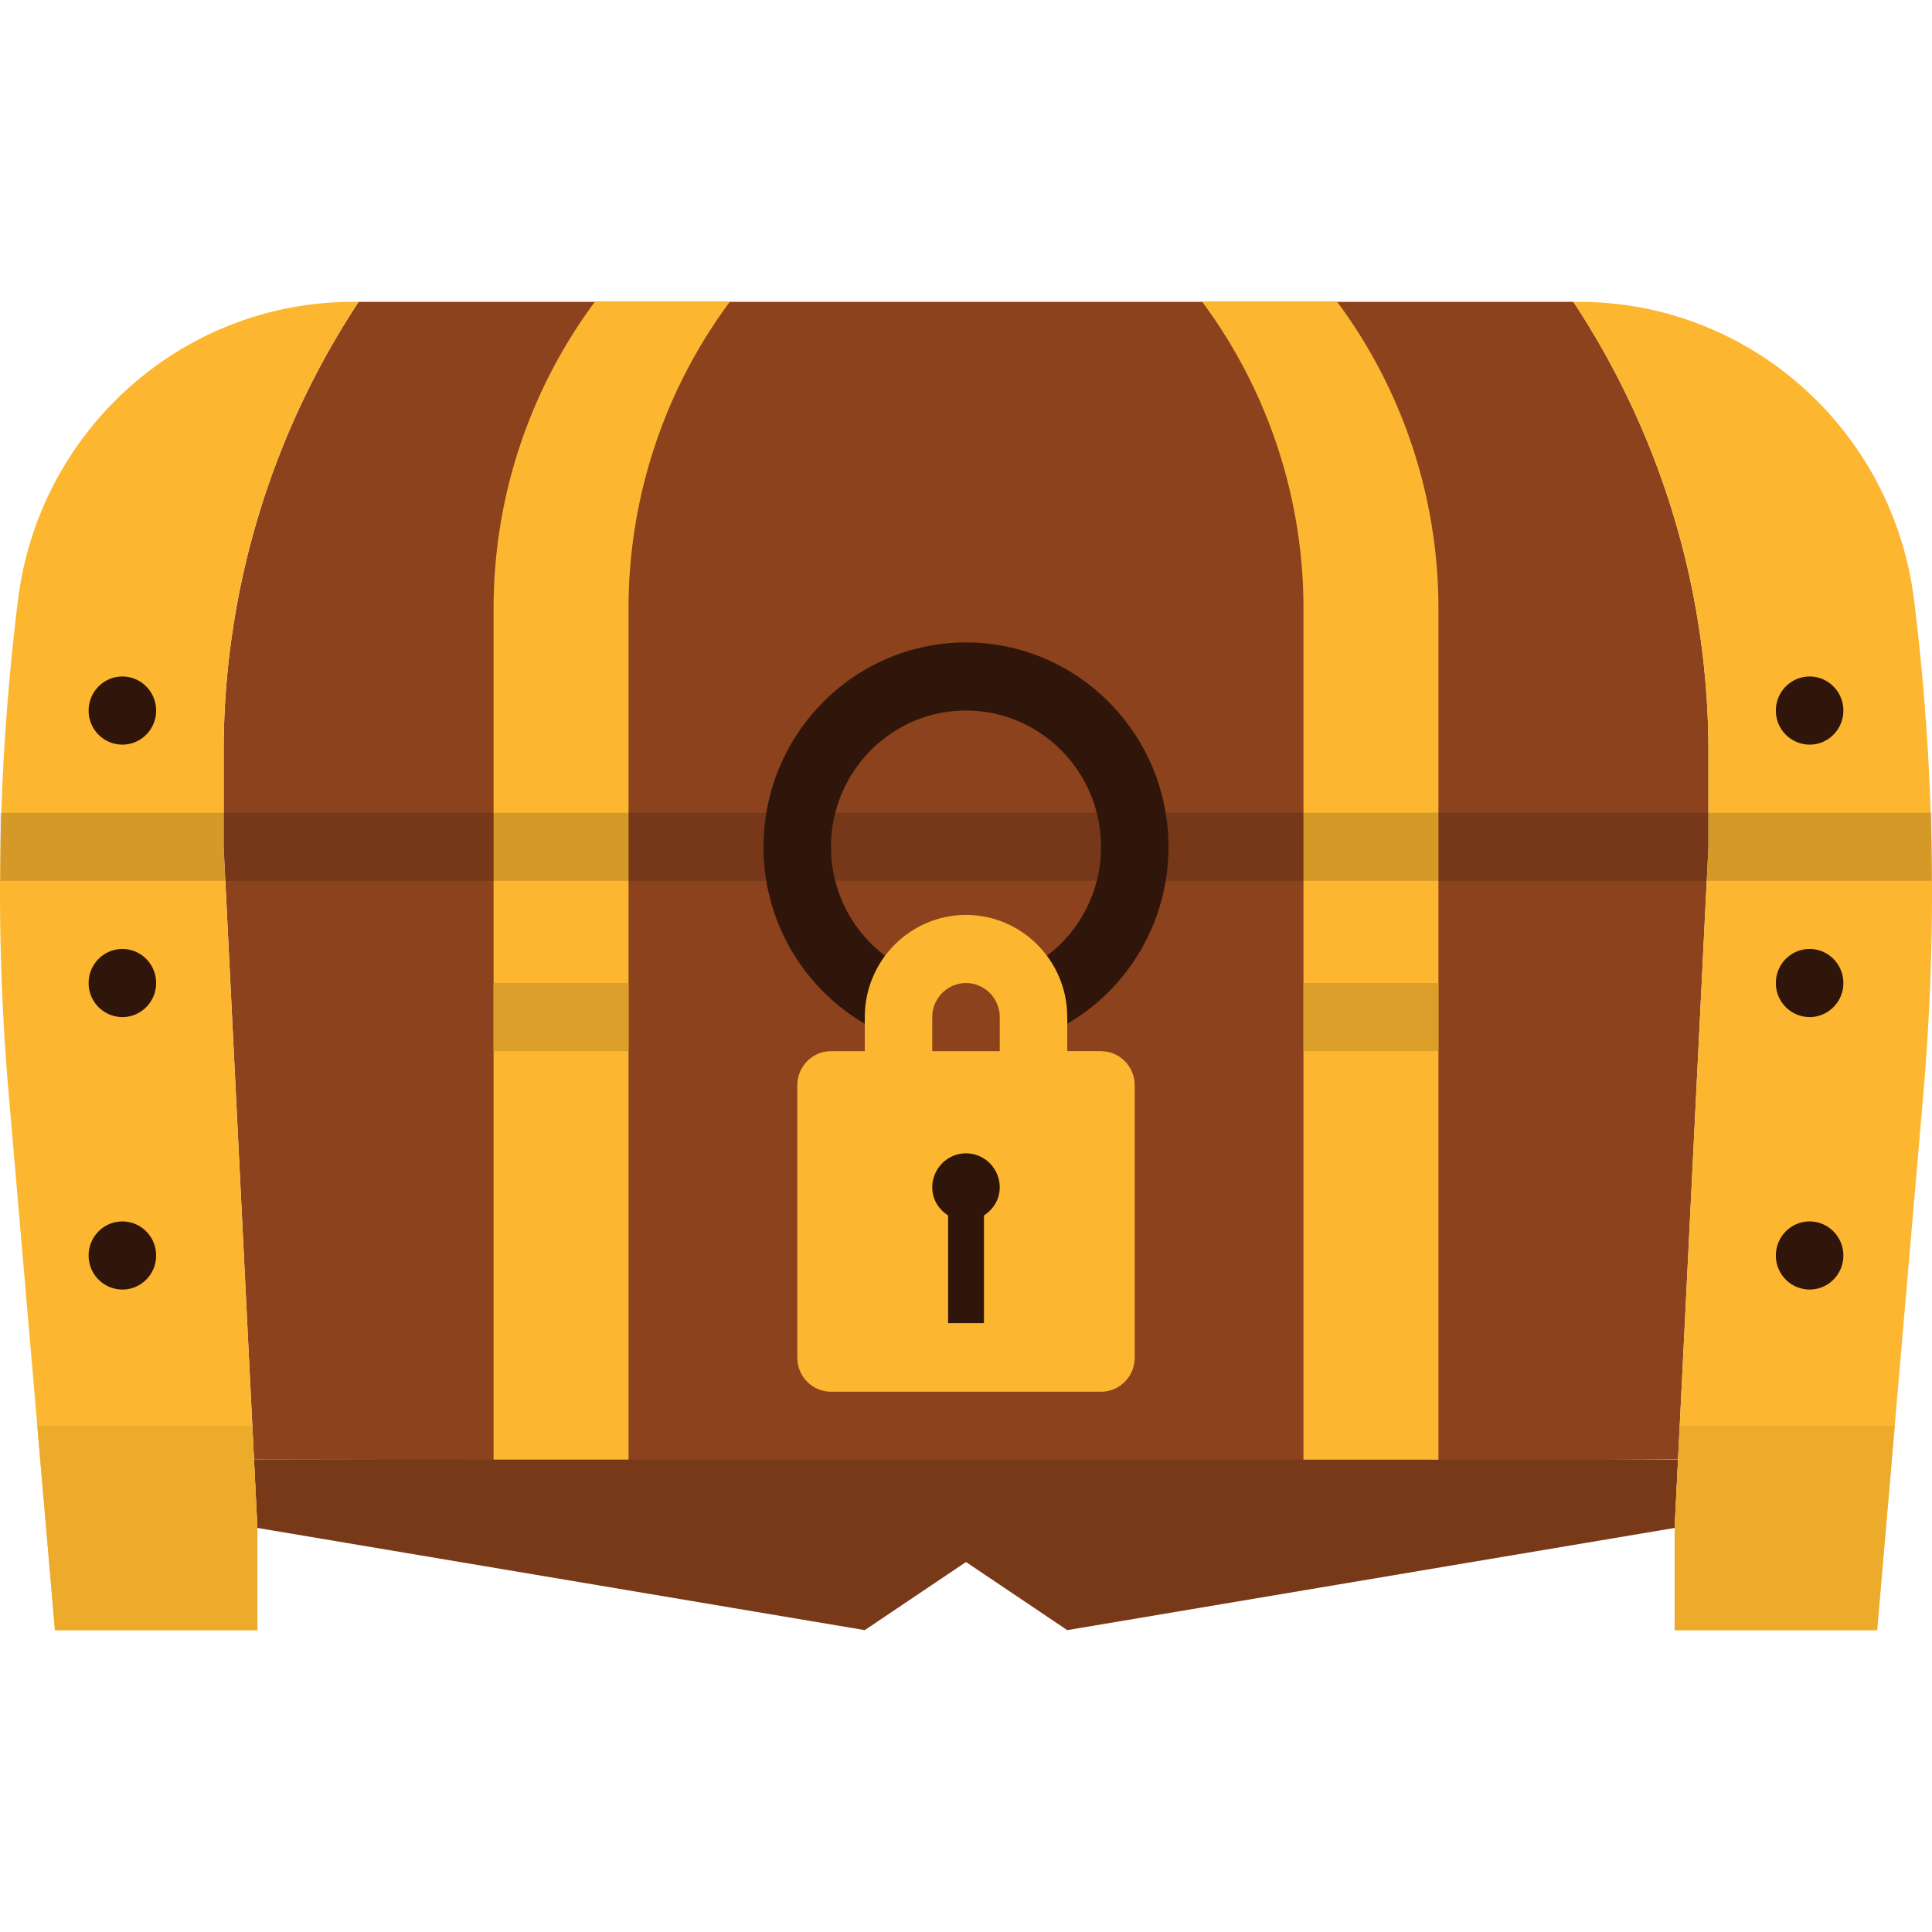 <svg xmlns="http://www.w3.org/2000/svg" viewBox="0 0 64 64">
  <path d="M52.121 10H11.88a27.049 27.049 0 00-4.471 14.905v3.146L8.414 48.35l4.832.009H53.04l2.548-.012 1.006-20.296v-3.146A27.049 27.049 0 0052.12 10z" fill="#8c421c"/>
  <path d="M19.704 10a17.027 17.027 0 00-3.353 10.154v28.205h4.47V20.154c0-3.662 1.178-7.225 3.354-10.154z" fill="#fdb62f"/>
  <path d="M44.297 10h-4.472a17.027 17.027 0 013.354 10.154v28.205h4.471V20.154c0-3.662-1.177-7.225-3.353-10.154z" fill="#fdb62f"/>
  <path d="M16.35 32.564h4.472v2.257H16.35z" fill="#db9e29"/>
  <path d="M43.179 32.564h4.471v2.257h-4.471z" fill="#db9e29"/>
  <path d="M8.414 48.35l.112 2.265L28.646 54 32 51.744 35.354 54l20.12-3.385.113-2.26z" fill="#783918"/>
  <path d="M63.406 19.883C62.706 14.238 57.951 10 52.314 10h-.193a27.049 27.049 0 014.472 14.905v3.146l-1.118 22.564V54h6.707l1.53-17.748a78.474 78.474 0 00-.306-16.369z" fill="#fdb62f"/>
  <path d="M11.88 10h-.193C6.05 10 1.294 14.236.595 19.883a78.418 78.418 0 00-.306 16.37L1.82 54h6.707v-3.385L7.408 28.051v-3.146A27.049 27.049 0 0111.879 10z" fill="#fdb62f"/>
  <path d="M8.358 47.23H1.235L1.82 54h6.707v-3.385z" fill="#edab2c"/>
  <path d="M55.643 47.23l-.168 3.385V54h6.707l.583-6.77z" fill="#edab2c"/>
  <path d="M4.054 24.667a1.123 1.123 0 01-1.118-1.129c0-.622.501-1.128 1.118-1.128.617 0 1.118.506 1.118 1.128 0 .623-.5 1.129-1.118 1.129z" fill="#30160a"/>
  <path d="M4.054 33.692a1.123 1.123 0 01-1.118-1.128c0-.623.501-1.128 1.118-1.128.617 0 1.118.505 1.118 1.128 0 .623-.5 1.128-1.118 1.128z" fill="#30160a"/>
  <path d="M4.054 42.718a1.123 1.123 0 01-1.118-1.128c0-.623.501-1.128 1.118-1.128.617 0 1.118.505 1.118 1.128 0 .623-.5 1.128-1.118 1.128z" fill="#30160a"/>
  <path d="M59.946 24.667a1.123 1.123 0 01-1.118-1.129c0-.622.501-1.128 1.118-1.128.617 0 1.118.506 1.118 1.128 0 .623-.5 1.129-1.118 1.129z" fill="#30160a"/>
  <path d="M59.946 33.692a1.123 1.123 0 01-1.118-1.128c0-.623.501-1.128 1.118-1.128.617 0 1.118.505 1.118 1.128 0 .623-.5 1.128-1.118 1.128z" fill="#30160a"/>
  <path d="M59.946 42.718a1.123 1.123 0 01-1.118-1.128c0-.623.501-1.128 1.118-1.128.617 0 1.118.505 1.118 1.128 0 .623-.5 1.128-1.118 1.128z" fill="#30160a"/>
  <path d="M.014 26.923h63.973v2.256H.014z" opacity=".16"/>
  <path d="M34.63 34.279l-.877-2.076a4.511 4.511 0 002.719-4.152c0-2.489-2.006-4.513-4.472-4.513-2.466 0-4.471 2.024-4.471 4.513a4.51 4.51 0 002.72 4.152l-.877 2.076a6.764 6.764 0 01-4.079-6.228c0-3.733 3.008-6.769 6.707-6.769 3.7 0 6.707 3.036 6.707 6.77 0 2.716-1.6 5.16-4.078 6.227z" fill="#30160a"/>
  <path d="M36.472 34.82h-1.118v-1.128c0-1.866-1.505-3.384-3.354-3.384-1.849 0-3.353 1.518-3.353 3.384v1.129h-1.118c-.617 0-1.118.505-1.118 1.128v9.025c0 .623.5 1.129 1.118 1.129h8.943c.617 0 1.117-.506 1.117-1.129V35.95c0-.623-.5-1.128-1.117-1.128zm-5.59-1.128c0-.621.502-1.128 1.118-1.128.616 0 1.118.507 1.118 1.128v1.129h-2.236z" fill="#fdb62f"/>
  <path d="M33.118 39.333c0-.622-.5-1.128-1.118-1.128-.617 0-1.118.506-1.118 1.128 0 .399.216.731.525.932v3.566h1.188v-3.566c.307-.202.523-.535.523-.932z" fill="#30160a"/>
</svg>
